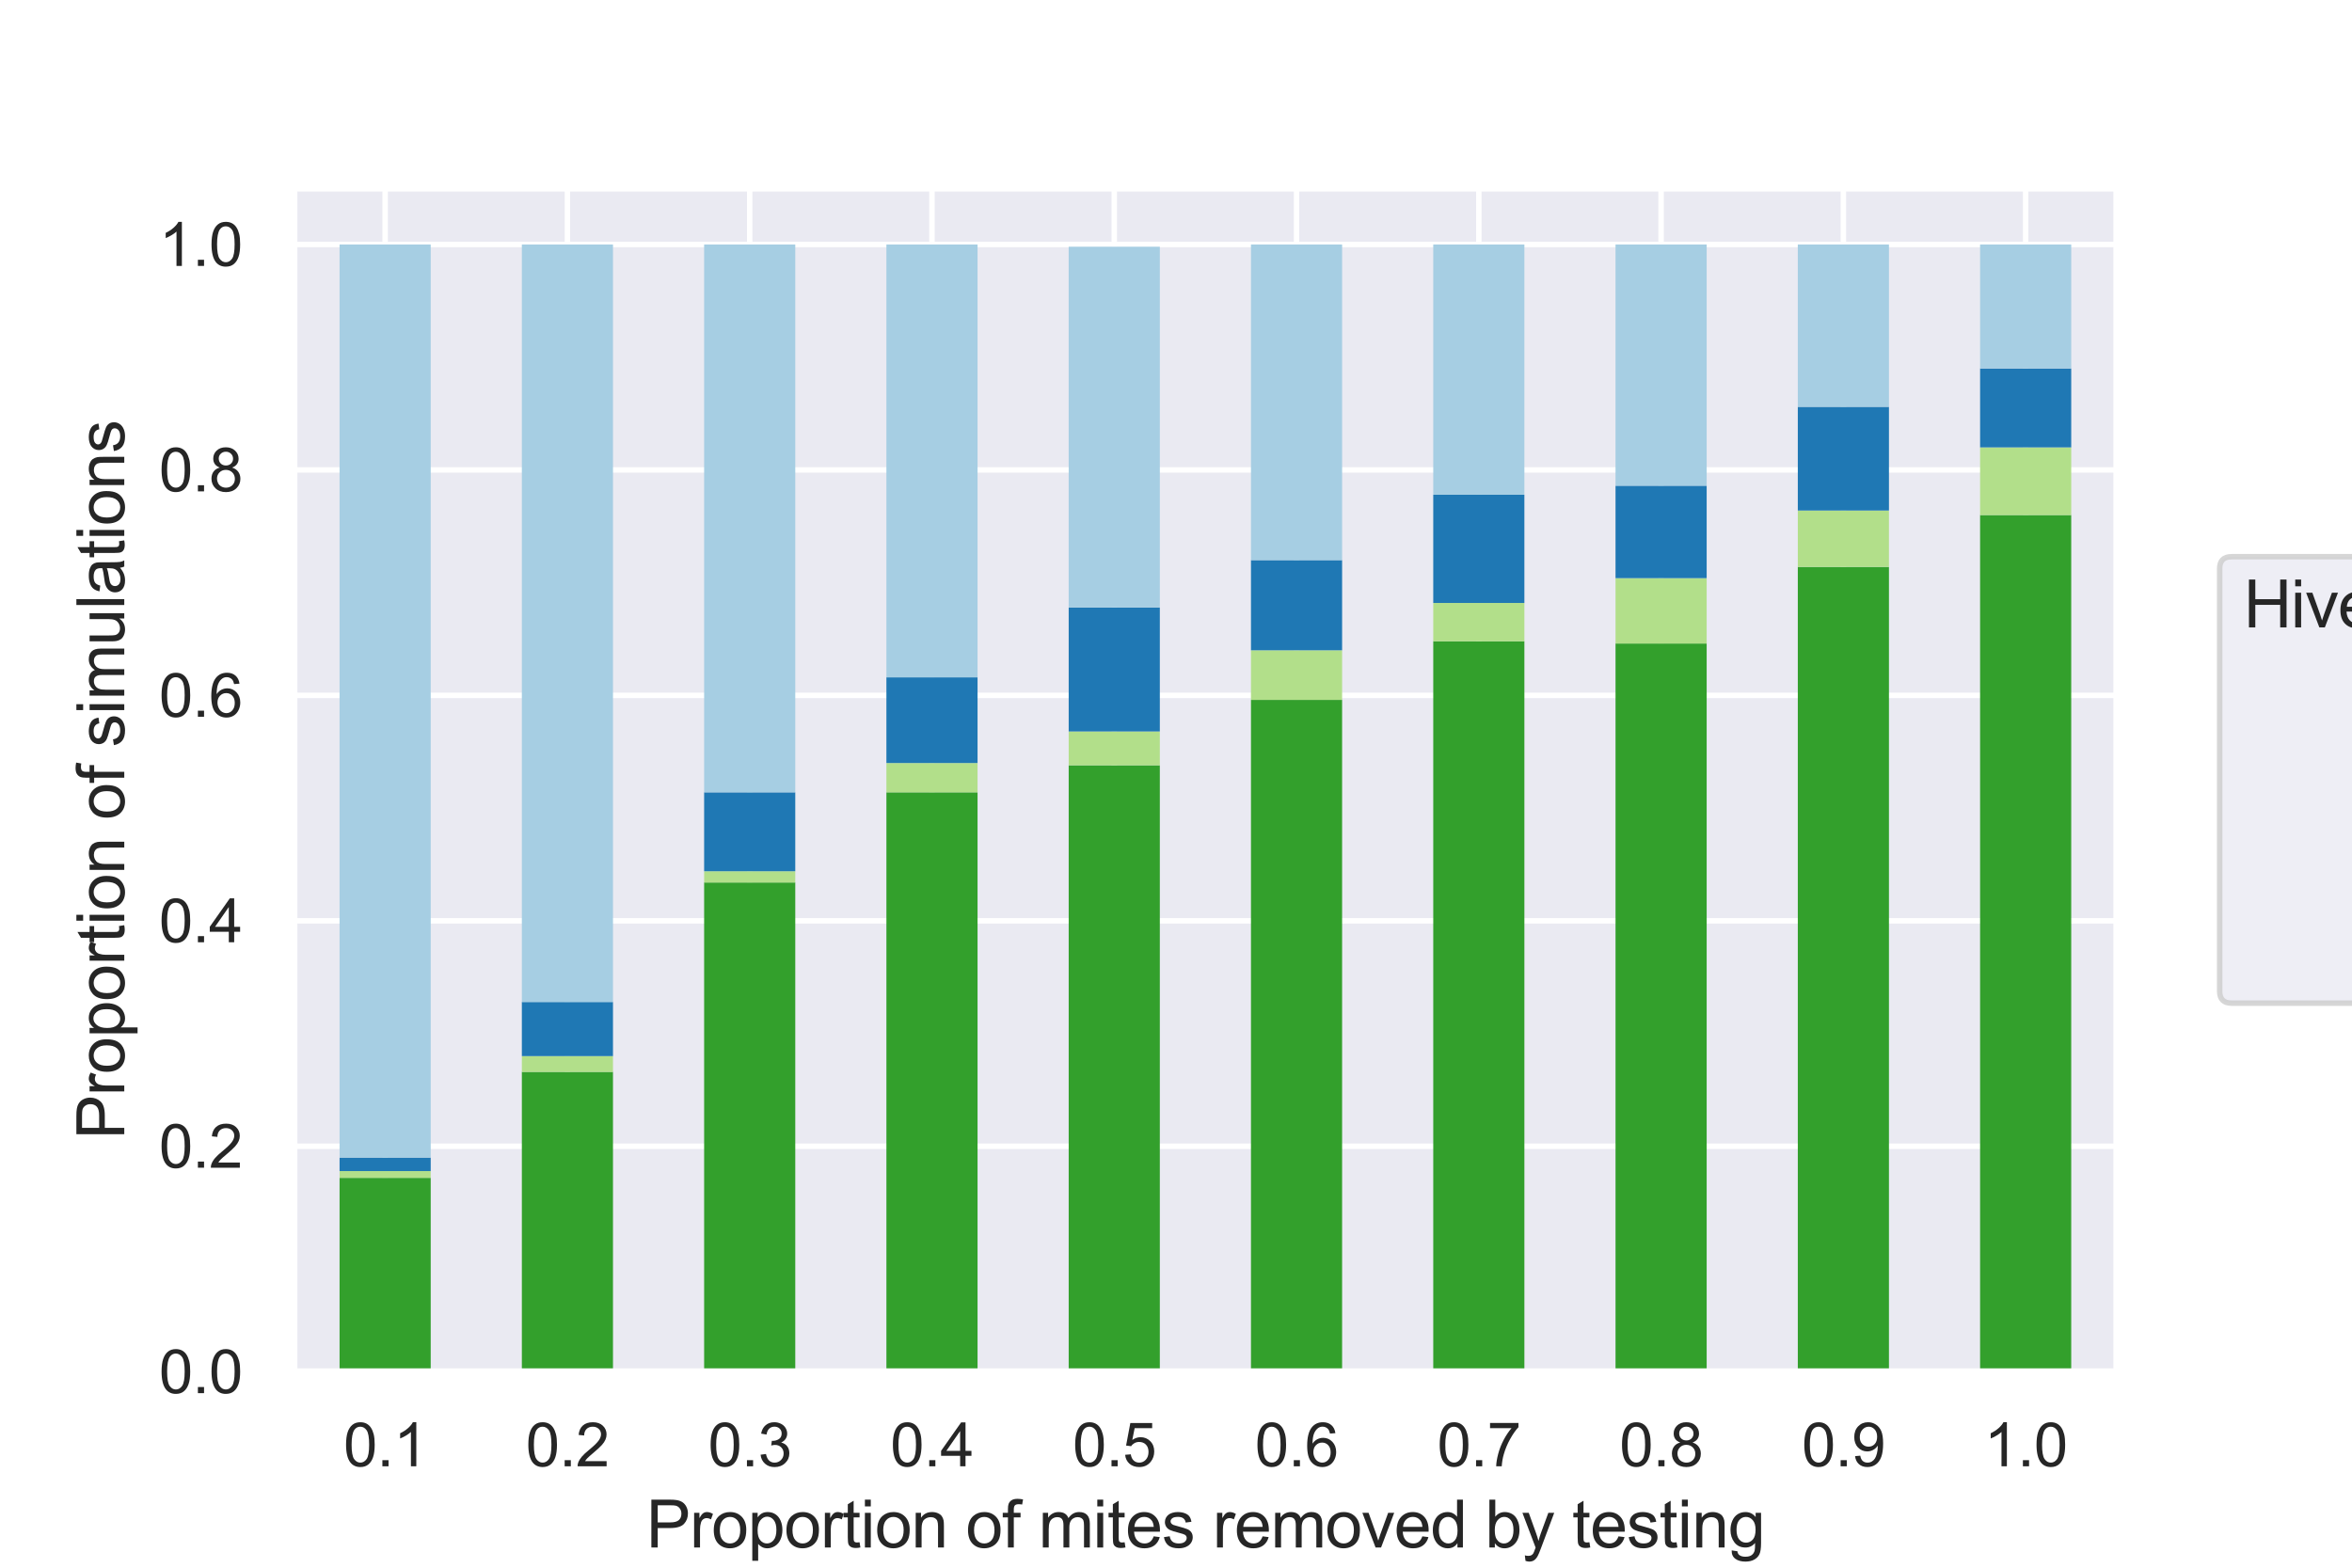 <?xml version="1.0" encoding="utf-8" standalone="no"?>
<!DOCTYPE svg PUBLIC "-//W3C//DTD SVG 1.1//EN"
  "http://www.w3.org/Graphics/SVG/1.1/DTD/svg11.dtd">
<svg xmlns:xlink="http://www.w3.org/1999/xlink" width="432pt" height="288pt" viewBox="0 0 432 288" xmlns="http://www.w3.org/2000/svg" version="1.1">
 <defs>
  <style type="text/css">*{stroke-linejoin: round; stroke-linecap: butt}</style>
 </defs>
 <g id="figure_1">
  <g id="patch_1">
   <path d="M 0 288 
L 432 288 
L 432 0 
L 0 0 
z
" style="fill: #ffffff"/>
  </g>
  <g id="axes_1">
   <g id="patch_2">
    <path d="M 54 252 
L 388.8 252 
L 388.8 34.56 
L 54 34.56 
z
" style="fill: #eaeaf2"/>
   </g>
   <g id="matplotlib.axis_1">
    <g id="xtick_1">
     <g id="line2d_1">
      <path d="M 70.74 252 
L 70.74 34.56 
" clip-path="url(#pdddfa6e636)" style="fill: none; stroke: #ffffff; stroke-linecap: round"/>
     </g>
     <g id="text_1">
      <!-- 0.1 -->
      <g style="fill: #262626" transform="translate(63.095 269.374) scale(0.11 -0.11)">
       <defs>
        <path id="ArialMT-30" d="M 266 2259 
Q 266 3072 433 3567 
Q 600 4063 929 4331 
Q 1259 4600 1759 4600 
Q 2128 4600 2406 4451 
Q 2684 4303 2865 4023 
Q 3047 3744 3150 3342 
Q 3253 2941 3253 2259 
Q 3253 1453 3087 958 
Q 2922 463 2592 192 
Q 2263 -78 1759 -78 
Q 1097 -78 719 397 
Q 266 969 266 2259 
z
M 844 2259 
Q 844 1131 1108 757 
Q 1372 384 1759 384 
Q 2147 384 2411 759 
Q 2675 1134 2675 2259 
Q 2675 3391 2411 3762 
Q 2147 4134 1753 4134 
Q 1366 4134 1134 3806 
Q 844 3388 844 2259 
z
" transform="scale(0.016)"/>
        <path id="ArialMT-2e" d="M 581 0 
L 581 641 
L 1222 641 
L 1222 0 
L 581 0 
z
" transform="scale(0.016)"/>
        <path id="ArialMT-31" d="M 2384 0 
L 1822 0 
L 1822 3584 
Q 1619 3391 1289 3197 
Q 959 3003 697 2906 
L 697 3450 
Q 1169 3672 1522 3987 
Q 1875 4303 2022 4600 
L 2384 4600 
L 2384 0 
z
" transform="scale(0.016)"/>
       </defs>
       <use xlink:href="#ArialMT-30"/>
       <use xlink:href="#ArialMT-2e" x="55.615"/>
       <use xlink:href="#ArialMT-31" x="83.398"/>
      </g>
     </g>
    </g>
    <g id="xtick_2">
     <g id="line2d_2">
      <path d="M 104.22 252 
L 104.22 34.56 
" clip-path="url(#pdddfa6e636)" style="fill: none; stroke: #ffffff; stroke-linecap: round"/>
     </g>
     <g id="text_2">
      <!-- 0.2 -->
      <g style="fill: #262626" transform="translate(96.575 269.374) scale(0.11 -0.11)">
       <defs>
        <path id="ArialMT-32" d="M 3222 541 
L 3222 0 
L 194 0 
Q 188 203 259 391 
Q 375 700 629 1000 
Q 884 1300 1366 1694 
Q 2113 2306 2375 2664 
Q 2638 3022 2638 3341 
Q 2638 3675 2398 3904 
Q 2159 4134 1775 4134 
Q 1369 4134 1125 3890 
Q 881 3647 878 3216 
L 300 3275 
Q 359 3922 746 4261 
Q 1134 4600 1788 4600 
Q 2447 4600 2831 4234 
Q 3216 3869 3216 3328 
Q 3216 3053 3103 2787 
Q 2991 2522 2730 2228 
Q 2469 1934 1863 1422 
Q 1356 997 1212 845 
Q 1069 694 975 541 
L 3222 541 
z
" transform="scale(0.016)"/>
       </defs>
       <use xlink:href="#ArialMT-30"/>
       <use xlink:href="#ArialMT-2e" x="55.615"/>
       <use xlink:href="#ArialMT-32" x="83.398"/>
      </g>
     </g>
    </g>
    <g id="xtick_3">
     <g id="line2d_3">
      <path d="M 137.7 252 
L 137.7 34.56 
" clip-path="url(#pdddfa6e636)" style="fill: none; stroke: #ffffff; stroke-linecap: round"/>
     </g>
     <g id="text_3">
      <!-- 0.3 -->
      <g style="fill: #262626" transform="translate(130.055 269.374) scale(0.11 -0.11)">
       <defs>
        <path id="ArialMT-33" d="M 269 1209 
L 831 1284 
Q 928 806 1161 595 
Q 1394 384 1728 384 
Q 2125 384 2398 659 
Q 2672 934 2672 1341 
Q 2672 1728 2419 1979 
Q 2166 2231 1775 2231 
Q 1616 2231 1378 2169 
L 1441 2663 
Q 1497 2656 1531 2656 
Q 1891 2656 2178 2843 
Q 2466 3031 2466 3422 
Q 2466 3731 2256 3934 
Q 2047 4138 1716 4138 
Q 1388 4138 1169 3931 
Q 950 3725 888 3313 
L 325 3413 
Q 428 3978 793 4289 
Q 1159 4600 1703 4600 
Q 2078 4600 2393 4439 
Q 2709 4278 2876 4000 
Q 3044 3722 3044 3409 
Q 3044 3113 2884 2869 
Q 2725 2625 2413 2481 
Q 2819 2388 3044 2092 
Q 3269 1797 3269 1353 
Q 3269 753 2831 336 
Q 2394 -81 1725 -81 
Q 1122 -81 723 278 
Q 325 638 269 1209 
z
" transform="scale(0.016)"/>
       </defs>
       <use xlink:href="#ArialMT-30"/>
       <use xlink:href="#ArialMT-2e" x="55.615"/>
       <use xlink:href="#ArialMT-33" x="83.398"/>
      </g>
     </g>
    </g>
    <g id="xtick_4">
     <g id="line2d_4">
      <path d="M 171.18 252 
L 171.18 34.56 
" clip-path="url(#pdddfa6e636)" style="fill: none; stroke: #ffffff; stroke-linecap: round"/>
     </g>
     <g id="text_4">
      <!-- 0.4 -->
      <g style="fill: #262626" transform="translate(163.535 269.374) scale(0.11 -0.11)">
       <defs>
        <path id="ArialMT-34" d="M 2069 0 
L 2069 1097 
L 81 1097 
L 81 1613 
L 2172 4581 
L 2631 4581 
L 2631 1613 
L 3250 1613 
L 3250 1097 
L 2631 1097 
L 2631 0 
L 2069 0 
z
M 2069 1613 
L 2069 3678 
L 634 1613 
L 2069 1613 
z
" transform="scale(0.016)"/>
       </defs>
       <use xlink:href="#ArialMT-30"/>
       <use xlink:href="#ArialMT-2e" x="55.615"/>
       <use xlink:href="#ArialMT-34" x="83.398"/>
      </g>
     </g>
    </g>
    <g id="xtick_5">
     <g id="line2d_5">
      <path d="M 204.66 252 
L 204.66 34.56 
" clip-path="url(#pdddfa6e636)" style="fill: none; stroke: #ffffff; stroke-linecap: round"/>
     </g>
     <g id="text_5">
      <!-- 0.5 -->
      <g style="fill: #262626" transform="translate(197.015 269.374) scale(0.11 -0.11)">
       <defs>
        <path id="ArialMT-35" d="M 266 1200 
L 856 1250 
Q 922 819 1161 601 
Q 1400 384 1738 384 
Q 2144 384 2425 690 
Q 2706 997 2706 1503 
Q 2706 1984 2436 2262 
Q 2166 2541 1728 2541 
Q 1456 2541 1237 2417 
Q 1019 2294 894 2097 
L 366 2166 
L 809 4519 
L 3088 4519 
L 3088 3981 
L 1259 3981 
L 1013 2750 
Q 1425 3038 1878 3038 
Q 2478 3038 2890 2622 
Q 3303 2206 3303 1553 
Q 3303 931 2941 478 
Q 2500 -78 1738 -78 
Q 1113 -78 717 272 
Q 322 622 266 1200 
z
" transform="scale(0.016)"/>
       </defs>
       <use xlink:href="#ArialMT-30"/>
       <use xlink:href="#ArialMT-2e" x="55.615"/>
       <use xlink:href="#ArialMT-35" x="83.398"/>
      </g>
     </g>
    </g>
    <g id="xtick_6">
     <g id="line2d_6">
      <path d="M 238.14 252 
L 238.14 34.56 
" clip-path="url(#pdddfa6e636)" style="fill: none; stroke: #ffffff; stroke-linecap: round"/>
     </g>
     <g id="text_6">
      <!-- 0.6 -->
      <g style="fill: #262626" transform="translate(230.495 269.374) scale(0.11 -0.11)">
       <defs>
        <path id="ArialMT-36" d="M 3184 3459 
L 2625 3416 
Q 2550 3747 2413 3897 
Q 2184 4138 1850 4138 
Q 1581 4138 1378 3988 
Q 1113 3794 959 3422 
Q 806 3050 800 2363 
Q 1003 2672 1297 2822 
Q 1591 2972 1913 2972 
Q 2475 2972 2870 2558 
Q 3266 2144 3266 1488 
Q 3266 1056 3080 686 
Q 2894 316 2569 119 
Q 2244 -78 1831 -78 
Q 1128 -78 684 439 
Q 241 956 241 2144 
Q 241 3472 731 4075 
Q 1159 4600 1884 4600 
Q 2425 4600 2770 4297 
Q 3116 3994 3184 3459 
z
M 888 1484 
Q 888 1194 1011 928 
Q 1134 663 1356 523 
Q 1578 384 1822 384 
Q 2178 384 2434 671 
Q 2691 959 2691 1453 
Q 2691 1928 2437 2201 
Q 2184 2475 1800 2475 
Q 1419 2475 1153 2201 
Q 888 1928 888 1484 
z
" transform="scale(0.016)"/>
       </defs>
       <use xlink:href="#ArialMT-30"/>
       <use xlink:href="#ArialMT-2e" x="55.615"/>
       <use xlink:href="#ArialMT-36" x="83.398"/>
      </g>
     </g>
    </g>
    <g id="xtick_7">
     <g id="line2d_7">
      <path d="M 271.62 252 
L 271.62 34.56 
" clip-path="url(#pdddfa6e636)" style="fill: none; stroke: #ffffff; stroke-linecap: round"/>
     </g>
     <g id="text_7">
      <!-- 0.7 -->
      <g style="fill: #262626" transform="translate(263.975 269.374) scale(0.11 -0.11)">
       <defs>
        <path id="ArialMT-37" d="M 303 3981 
L 303 4522 
L 3269 4522 
L 3269 4084 
Q 2831 3619 2401 2847 
Q 1972 2075 1738 1259 
Q 1569 684 1522 0 
L 944 0 
Q 953 541 1156 1306 
Q 1359 2072 1739 2783 
Q 2119 3494 2547 3981 
L 303 3981 
z
" transform="scale(0.016)"/>
       </defs>
       <use xlink:href="#ArialMT-30"/>
       <use xlink:href="#ArialMT-2e" x="55.615"/>
       <use xlink:href="#ArialMT-37" x="83.398"/>
      </g>
     </g>
    </g>
    <g id="xtick_8">
     <g id="line2d_8">
      <path d="M 305.1 252 
L 305.1 34.56 
" clip-path="url(#pdddfa6e636)" style="fill: none; stroke: #ffffff; stroke-linecap: round"/>
     </g>
     <g id="text_8">
      <!-- 0.8 -->
      <g style="fill: #262626" transform="translate(297.455 269.374) scale(0.11 -0.11)">
       <defs>
        <path id="ArialMT-38" d="M 1131 2484 
Q 781 2613 612 2850 
Q 444 3088 444 3419 
Q 444 3919 803 4259 
Q 1163 4600 1759 4600 
Q 2359 4600 2725 4251 
Q 3091 3903 3091 3403 
Q 3091 3084 2923 2848 
Q 2756 2613 2416 2484 
Q 2838 2347 3058 2040 
Q 3278 1734 3278 1309 
Q 3278 722 2862 322 
Q 2447 -78 1769 -78 
Q 1091 -78 675 323 
Q 259 725 259 1325 
Q 259 1772 486 2073 
Q 713 2375 1131 2484 
z
M 1019 3438 
Q 1019 3113 1228 2906 
Q 1438 2700 1772 2700 
Q 2097 2700 2305 2904 
Q 2513 3109 2513 3406 
Q 2513 3716 2298 3927 
Q 2084 4138 1766 4138 
Q 1444 4138 1231 3931 
Q 1019 3725 1019 3438 
z
M 838 1322 
Q 838 1081 952 856 
Q 1066 631 1291 507 
Q 1516 384 1775 384 
Q 2178 384 2440 643 
Q 2703 903 2703 1303 
Q 2703 1709 2433 1975 
Q 2163 2241 1756 2241 
Q 1359 2241 1098 1978 
Q 838 1716 838 1322 
z
" transform="scale(0.016)"/>
       </defs>
       <use xlink:href="#ArialMT-30"/>
       <use xlink:href="#ArialMT-2e" x="55.615"/>
       <use xlink:href="#ArialMT-38" x="83.398"/>
      </g>
     </g>
    </g>
    <g id="xtick_9">
     <g id="line2d_9">
      <path d="M 338.58 252 
L 338.58 34.56 
" clip-path="url(#pdddfa6e636)" style="fill: none; stroke: #ffffff; stroke-linecap: round"/>
     </g>
     <g id="text_9">
      <!-- 0.9 -->
      <g style="fill: #262626" transform="translate(330.935 269.374) scale(0.11 -0.11)">
       <defs>
        <path id="ArialMT-39" d="M 350 1059 
L 891 1109 
Q 959 728 1153 556 
Q 1347 384 1650 384 
Q 1909 384 2104 503 
Q 2300 622 2425 820 
Q 2550 1019 2634 1356 
Q 2719 1694 2719 2044 
Q 2719 2081 2716 2156 
Q 2547 1888 2255 1720 
Q 1963 1553 1622 1553 
Q 1053 1553 659 1965 
Q 266 2378 266 3053 
Q 266 3750 677 4175 
Q 1088 4600 1706 4600 
Q 2153 4600 2523 4359 
Q 2894 4119 3086 3673 
Q 3278 3228 3278 2384 
Q 3278 1506 3087 986 
Q 2897 466 2520 194 
Q 2144 -78 1638 -78 
Q 1100 -78 759 220 
Q 419 519 350 1059 
z
M 2653 3081 
Q 2653 3566 2395 3850 
Q 2138 4134 1775 4134 
Q 1400 4134 1122 3828 
Q 844 3522 844 3034 
Q 844 2597 1108 2323 
Q 1372 2050 1759 2050 
Q 2150 2050 2401 2323 
Q 2653 2597 2653 3081 
z
" transform="scale(0.016)"/>
       </defs>
       <use xlink:href="#ArialMT-30"/>
       <use xlink:href="#ArialMT-2e" x="55.615"/>
       <use xlink:href="#ArialMT-39" x="83.398"/>
      </g>
     </g>
    </g>
    <g id="xtick_10">
     <g id="line2d_10">
      <path d="M 372.06 252 
L 372.06 34.56 
" clip-path="url(#pdddfa6e636)" style="fill: none; stroke: #ffffff; stroke-linecap: round"/>
     </g>
     <g id="text_10">
      <!-- 1.0 -->
      <g style="fill: #262626" transform="translate(364.415 269.374) scale(0.11 -0.11)">
       <use xlink:href="#ArialMT-31"/>
       <use xlink:href="#ArialMT-2e" x="55.615"/>
       <use xlink:href="#ArialMT-30" x="83.398"/>
      </g>
     </g>
    </g>
    <g id="text_11">
     <!-- Proportion of mites removed by testing -->
     <g style="fill: #262626" transform="translate(118.692 284.295) scale(0.12 -0.12)">
      <defs>
       <path id="ArialMT-50" d="M 494 0 
L 494 4581 
L 2222 4581 
Q 2678 4581 2919 4538 
Q 3256 4481 3484 4323 
Q 3713 4166 3852 3881 
Q 3991 3597 3991 3256 
Q 3991 2672 3619 2267 
Q 3247 1863 2275 1863 
L 1100 1863 
L 1100 0 
L 494 0 
z
M 1100 2403 
L 2284 2403 
Q 2872 2403 3119 2622 
Q 3366 2841 3366 3238 
Q 3366 3525 3220 3729 
Q 3075 3934 2838 4000 
Q 2684 4041 2272 4041 
L 1100 4041 
L 1100 2403 
z
" transform="scale(0.016)"/>
       <path id="ArialMT-72" d="M 416 0 
L 416 3319 
L 922 3319 
L 922 2816 
Q 1116 3169 1280 3281 
Q 1444 3394 1641 3394 
Q 1925 3394 2219 3213 
L 2025 2691 
Q 1819 2813 1613 2813 
Q 1428 2813 1281 2702 
Q 1134 2591 1072 2394 
Q 978 2094 978 1738 
L 978 0 
L 416 0 
z
" transform="scale(0.016)"/>
       <path id="ArialMT-6f" d="M 213 1659 
Q 213 2581 725 3025 
Q 1153 3394 1769 3394 
Q 2453 3394 2887 2945 
Q 3322 2497 3322 1706 
Q 3322 1066 3130 698 
Q 2938 331 2570 128 
Q 2203 -75 1769 -75 
Q 1072 -75 642 372 
Q 213 819 213 1659 
z
M 791 1659 
Q 791 1022 1069 705 
Q 1347 388 1769 388 
Q 2188 388 2466 706 
Q 2744 1025 2744 1678 
Q 2744 2294 2464 2611 
Q 2184 2928 1769 2928 
Q 1347 2928 1069 2612 
Q 791 2297 791 1659 
z
" transform="scale(0.016)"/>
       <path id="ArialMT-70" d="M 422 -1272 
L 422 3319 
L 934 3319 
L 934 2888 
Q 1116 3141 1344 3267 
Q 1572 3394 1897 3394 
Q 2322 3394 2647 3175 
Q 2972 2956 3137 2557 
Q 3303 2159 3303 1684 
Q 3303 1175 3120 767 
Q 2938 359 2589 142 
Q 2241 -75 1856 -75 
Q 1575 -75 1351 44 
Q 1128 163 984 344 
L 984 -1272 
L 422 -1272 
z
M 931 1641 
Q 931 1000 1190 694 
Q 1450 388 1819 388 
Q 2194 388 2461 705 
Q 2728 1022 2728 1688 
Q 2728 2322 2467 2637 
Q 2206 2953 1844 2953 
Q 1484 2953 1207 2617 
Q 931 2281 931 1641 
z
" transform="scale(0.016)"/>
       <path id="ArialMT-74" d="M 1650 503 
L 1731 6 
Q 1494 -44 1306 -44 
Q 1000 -44 831 53 
Q 663 150 594 308 
Q 525 466 525 972 
L 525 2881 
L 113 2881 
L 113 3319 
L 525 3319 
L 525 4141 
L 1084 4478 
L 1084 3319 
L 1650 3319 
L 1650 2881 
L 1084 2881 
L 1084 941 
Q 1084 700 1114 631 
Q 1144 563 1211 522 
Q 1278 481 1403 481 
Q 1497 481 1650 503 
z
" transform="scale(0.016)"/>
       <path id="ArialMT-69" d="M 425 3934 
L 425 4581 
L 988 4581 
L 988 3934 
L 425 3934 
z
M 425 0 
L 425 3319 
L 988 3319 
L 988 0 
L 425 0 
z
" transform="scale(0.016)"/>
       <path id="ArialMT-6e" d="M 422 0 
L 422 3319 
L 928 3319 
L 928 2847 
Q 1294 3394 1984 3394 
Q 2284 3394 2536 3286 
Q 2788 3178 2913 3003 
Q 3038 2828 3088 2588 
Q 3119 2431 3119 2041 
L 3119 0 
L 2556 0 
L 2556 2019 
Q 2556 2363 2490 2533 
Q 2425 2703 2258 2804 
Q 2091 2906 1866 2906 
Q 1506 2906 1245 2678 
Q 984 2450 984 1813 
L 984 0 
L 422 0 
z
" transform="scale(0.016)"/>
       <path id="ArialMT-20" transform="scale(0.016)"/>
       <path id="ArialMT-66" d="M 556 0 
L 556 2881 
L 59 2881 
L 59 3319 
L 556 3319 
L 556 3672 
Q 556 4006 616 4169 
Q 697 4388 901 4523 
Q 1106 4659 1475 4659 
Q 1713 4659 2000 4603 
L 1916 4113 
Q 1741 4144 1584 4144 
Q 1328 4144 1222 4034 
Q 1116 3925 1116 3625 
L 1116 3319 
L 1763 3319 
L 1763 2881 
L 1116 2881 
L 1116 0 
L 556 0 
z
" transform="scale(0.016)"/>
       <path id="ArialMT-6d" d="M 422 0 
L 422 3319 
L 925 3319 
L 925 2853 
Q 1081 3097 1340 3245 
Q 1600 3394 1931 3394 
Q 2300 3394 2536 3241 
Q 2772 3088 2869 2813 
Q 3263 3394 3894 3394 
Q 4388 3394 4653 3120 
Q 4919 2847 4919 2278 
L 4919 0 
L 4359 0 
L 4359 2091 
Q 4359 2428 4304 2576 
Q 4250 2725 4106 2815 
Q 3963 2906 3769 2906 
Q 3419 2906 3187 2673 
Q 2956 2441 2956 1928 
L 2956 0 
L 2394 0 
L 2394 2156 
Q 2394 2531 2256 2718 
Q 2119 2906 1806 2906 
Q 1569 2906 1367 2781 
Q 1166 2656 1075 2415 
Q 984 2175 984 1722 
L 984 0 
L 422 0 
z
" transform="scale(0.016)"/>
       <path id="ArialMT-65" d="M 2694 1069 
L 3275 997 
Q 3138 488 2766 206 
Q 2394 -75 1816 -75 
Q 1088 -75 661 373 
Q 234 822 234 1631 
Q 234 2469 665 2931 
Q 1097 3394 1784 3394 
Q 2450 3394 2872 2941 
Q 3294 2488 3294 1666 
Q 3294 1616 3291 1516 
L 816 1516 
Q 847 969 1125 678 
Q 1403 388 1819 388 
Q 2128 388 2347 550 
Q 2566 713 2694 1069 
z
M 847 1978 
L 2700 1978 
Q 2663 2397 2488 2606 
Q 2219 2931 1791 2931 
Q 1403 2931 1139 2672 
Q 875 2413 847 1978 
z
" transform="scale(0.016)"/>
       <path id="ArialMT-73" d="M 197 991 
L 753 1078 
Q 800 744 1014 566 
Q 1228 388 1613 388 
Q 2000 388 2187 545 
Q 2375 703 2375 916 
Q 2375 1106 2209 1216 
Q 2094 1291 1634 1406 
Q 1016 1563 777 1677 
Q 538 1791 414 1992 
Q 291 2194 291 2438 
Q 291 2659 392 2848 
Q 494 3038 669 3163 
Q 800 3259 1026 3326 
Q 1253 3394 1513 3394 
Q 1903 3394 2198 3281 
Q 2494 3169 2634 2976 
Q 2775 2784 2828 2463 
L 2278 2388 
Q 2241 2644 2061 2787 
Q 1881 2931 1553 2931 
Q 1166 2931 1000 2803 
Q 834 2675 834 2503 
Q 834 2394 903 2306 
Q 972 2216 1119 2156 
Q 1203 2125 1616 2013 
Q 2213 1853 2448 1751 
Q 2684 1650 2818 1456 
Q 2953 1263 2953 975 
Q 2953 694 2789 445 
Q 2625 197 2315 61 
Q 2006 -75 1616 -75 
Q 969 -75 630 194 
Q 291 463 197 991 
z
" transform="scale(0.016)"/>
       <path id="ArialMT-76" d="M 1344 0 
L 81 3319 
L 675 3319 
L 1388 1331 
Q 1503 1009 1600 663 
Q 1675 925 1809 1294 
L 2547 3319 
L 3125 3319 
L 1869 0 
L 1344 0 
z
" transform="scale(0.016)"/>
       <path id="ArialMT-64" d="M 2575 0 
L 2575 419 
Q 2259 -75 1647 -75 
Q 1250 -75 917 144 
Q 584 363 401 755 
Q 219 1147 219 1656 
Q 219 2153 384 2558 
Q 550 2963 881 3178 
Q 1213 3394 1622 3394 
Q 1922 3394 2156 3267 
Q 2391 3141 2538 2938 
L 2538 4581 
L 3097 4581 
L 3097 0 
L 2575 0 
z
M 797 1656 
Q 797 1019 1065 703 
Q 1334 388 1700 388 
Q 2069 388 2326 689 
Q 2584 991 2584 1609 
Q 2584 2291 2321 2609 
Q 2059 2928 1675 2928 
Q 1300 2928 1048 2622 
Q 797 2316 797 1656 
z
" transform="scale(0.016)"/>
       <path id="ArialMT-62" d="M 941 0 
L 419 0 
L 419 4581 
L 981 4581 
L 981 2947 
Q 1338 3394 1891 3394 
Q 2197 3394 2470 3270 
Q 2744 3147 2920 2923 
Q 3097 2700 3197 2384 
Q 3297 2069 3297 1709 
Q 3297 856 2875 390 
Q 2453 -75 1863 -75 
Q 1275 -75 941 416 
L 941 0 
z
M 934 1684 
Q 934 1088 1097 822 
Q 1363 388 1816 388 
Q 2184 388 2453 708 
Q 2722 1028 2722 1663 
Q 2722 2313 2464 2622 
Q 2206 2931 1841 2931 
Q 1472 2931 1203 2611 
Q 934 2291 934 1684 
z
" transform="scale(0.016)"/>
       <path id="ArialMT-79" d="M 397 -1278 
L 334 -750 
Q 519 -800 656 -800 
Q 844 -800 956 -737 
Q 1069 -675 1141 -563 
Q 1194 -478 1313 -144 
Q 1328 -97 1363 -6 
L 103 3319 
L 709 3319 
L 1400 1397 
Q 1534 1031 1641 628 
Q 1738 1016 1872 1384 
L 2581 3319 
L 3144 3319 
L 1881 -56 
Q 1678 -603 1566 -809 
Q 1416 -1088 1222 -1217 
Q 1028 -1347 759 -1347 
Q 597 -1347 397 -1278 
z
" transform="scale(0.016)"/>
       <path id="ArialMT-67" d="M 319 -275 
L 866 -356 
Q 900 -609 1056 -725 
Q 1266 -881 1628 -881 
Q 2019 -881 2231 -725 
Q 2444 -569 2519 -288 
Q 2563 -116 2559 434 
Q 2191 0 1641 0 
Q 956 0 581 494 
Q 206 988 206 1678 
Q 206 2153 378 2554 
Q 550 2956 876 3175 
Q 1203 3394 1644 3394 
Q 2231 3394 2613 2919 
L 2613 3319 
L 3131 3319 
L 3131 450 
Q 3131 -325 2973 -648 
Q 2816 -972 2473 -1159 
Q 2131 -1347 1631 -1347 
Q 1038 -1347 672 -1080 
Q 306 -813 319 -275 
z
M 784 1719 
Q 784 1066 1043 766 
Q 1303 466 1694 466 
Q 2081 466 2343 764 
Q 2606 1063 2606 1700 
Q 2606 2309 2336 2618 
Q 2066 2928 1684 2928 
Q 1309 2928 1046 2623 
Q 784 2319 784 1719 
z
" transform="scale(0.016)"/>
      </defs>
      <use xlink:href="#ArialMT-50"/>
      <use xlink:href="#ArialMT-72" x="66.699"/>
      <use xlink:href="#ArialMT-6f" x="100"/>
      <use xlink:href="#ArialMT-70" x="155.615"/>
      <use xlink:href="#ArialMT-6f" x="211.23"/>
      <use xlink:href="#ArialMT-72" x="266.846"/>
      <use xlink:href="#ArialMT-74" x="300.146"/>
      <use xlink:href="#ArialMT-69" x="327.93"/>
      <use xlink:href="#ArialMT-6f" x="350.146"/>
      <use xlink:href="#ArialMT-6e" x="405.762"/>
      <use xlink:href="#ArialMT-20" x="461.377"/>
      <use xlink:href="#ArialMT-6f" x="489.16"/>
      <use xlink:href="#ArialMT-66" x="544.775"/>
      <use xlink:href="#ArialMT-20" x="572.559"/>
      <use xlink:href="#ArialMT-6d" x="600.342"/>
      <use xlink:href="#ArialMT-69" x="683.643"/>
      <use xlink:href="#ArialMT-74" x="705.859"/>
      <use xlink:href="#ArialMT-65" x="733.643"/>
      <use xlink:href="#ArialMT-73" x="789.258"/>
      <use xlink:href="#ArialMT-20" x="839.258"/>
      <use xlink:href="#ArialMT-72" x="867.041"/>
      <use xlink:href="#ArialMT-65" x="900.342"/>
      <use xlink:href="#ArialMT-6d" x="955.957"/>
      <use xlink:href="#ArialMT-6f" x="1039.258"/>
      <use xlink:href="#ArialMT-76" x="1094.873"/>
      <use xlink:href="#ArialMT-65" x="1144.873"/>
      <use xlink:href="#ArialMT-64" x="1200.488"/>
      <use xlink:href="#ArialMT-20" x="1256.104"/>
      <use xlink:href="#ArialMT-62" x="1283.887"/>
      <use xlink:href="#ArialMT-79" x="1339.502"/>
      <use xlink:href="#ArialMT-20" x="1389.502"/>
      <use xlink:href="#ArialMT-74" x="1417.285"/>
      <use xlink:href="#ArialMT-65" x="1445.068"/>
      <use xlink:href="#ArialMT-73" x="1500.684"/>
      <use xlink:href="#ArialMT-74" x="1550.684"/>
      <use xlink:href="#ArialMT-69" x="1578.467"/>
      <use xlink:href="#ArialMT-6e" x="1600.684"/>
      <use xlink:href="#ArialMT-67" x="1656.299"/>
     </g>
    </g>
   </g>
   <g id="matplotlib.axis_2">
    <g id="ytick_1">
     <g id="line2d_11">
      <path d="M 54 252 
L 388.8 252 
" clip-path="url(#pdddfa6e636)" style="fill: none; stroke: #ffffff; stroke-linecap: round"/>
     </g>
     <g id="text_12">
      <!-- 0.0 -->
      <g style="fill: #262626" transform="translate(29.21 255.937) scale(0.11 -0.11)">
       <use xlink:href="#ArialMT-30"/>
       <use xlink:href="#ArialMT-2e" x="55.615"/>
       <use xlink:href="#ArialMT-30" x="83.398"/>
      </g>
     </g>
    </g>
    <g id="ytick_2">
     <g id="line2d_12">
      <path d="M 54 210.583 
L 388.8 210.583 
" clip-path="url(#pdddfa6e636)" style="fill: none; stroke: #ffffff; stroke-linecap: round"/>
     </g>
     <g id="text_13">
      <!-- 0.2 -->
      <g style="fill: #262626" transform="translate(29.21 214.52) scale(0.11 -0.11)">
       <use xlink:href="#ArialMT-30"/>
       <use xlink:href="#ArialMT-2e" x="55.615"/>
       <use xlink:href="#ArialMT-32" x="83.398"/>
      </g>
     </g>
    </g>
    <g id="ytick_3">
     <g id="line2d_13">
      <path d="M 54 169.166 
L 388.8 169.166 
" clip-path="url(#pdddfa6e636)" style="fill: none; stroke: #ffffff; stroke-linecap: round"/>
     </g>
     <g id="text_14">
      <!-- 0.4 -->
      <g style="fill: #262626" transform="translate(29.21 173.103) scale(0.11 -0.11)">
       <use xlink:href="#ArialMT-30"/>
       <use xlink:href="#ArialMT-2e" x="55.615"/>
       <use xlink:href="#ArialMT-34" x="83.398"/>
      </g>
     </g>
    </g>
    <g id="ytick_4">
     <g id="line2d_14">
      <path d="M 54 127.749 
L 388.8 127.749 
" clip-path="url(#pdddfa6e636)" style="fill: none; stroke: #ffffff; stroke-linecap: round"/>
     </g>
     <g id="text_15">
      <!-- 0.6 -->
      <g style="fill: #262626" transform="translate(29.21 131.685) scale(0.11 -0.11)">
       <use xlink:href="#ArialMT-30"/>
       <use xlink:href="#ArialMT-2e" x="55.615"/>
       <use xlink:href="#ArialMT-36" x="83.398"/>
      </g>
     </g>
    </g>
    <g id="ytick_5">
     <g id="line2d_15">
      <path d="M 54 86.331 
L 388.8 86.331 
" clip-path="url(#pdddfa6e636)" style="fill: none; stroke: #ffffff; stroke-linecap: round"/>
     </g>
     <g id="text_16">
      <!-- 0.8 -->
      <g style="fill: #262626" transform="translate(29.21 90.268) scale(0.11 -0.11)">
       <use xlink:href="#ArialMT-30"/>
       <use xlink:href="#ArialMT-2e" x="55.615"/>
       <use xlink:href="#ArialMT-38" x="83.398"/>
      </g>
     </g>
    </g>
    <g id="ytick_6">
     <g id="line2d_16">
      <path d="M 54 44.914 
L 388.8 44.914 
" clip-path="url(#pdddfa6e636)" style="fill: none; stroke: #ffffff; stroke-linecap: round"/>
     </g>
     <g id="text_17">
      <!-- 1.0 -->
      <g style="fill: #262626" transform="translate(29.21 48.851) scale(0.11 -0.11)">
       <use xlink:href="#ArialMT-31"/>
       <use xlink:href="#ArialMT-2e" x="55.615"/>
       <use xlink:href="#ArialMT-30" x="83.398"/>
      </g>
     </g>
    </g>
    <g id="text_18">
     <!-- Proportion of simulations -->
     <g style="fill: #262626" transform="translate(22.825 209.308) rotate(-90) scale(0.12 -0.12)">
      <defs>
       <path id="ArialMT-75" d="M 2597 0 
L 2597 488 
Q 2209 -75 1544 -75 
Q 1250 -75 995 37 
Q 741 150 617 320 
Q 494 491 444 738 
Q 409 903 409 1263 
L 409 3319 
L 972 3319 
L 972 1478 
Q 972 1038 1006 884 
Q 1059 663 1231 536 
Q 1403 409 1656 409 
Q 1909 409 2131 539 
Q 2353 669 2445 892 
Q 2538 1116 2538 1541 
L 2538 3319 
L 3100 3319 
L 3100 0 
L 2597 0 
z
" transform="scale(0.016)"/>
       <path id="ArialMT-6c" d="M 409 0 
L 409 4581 
L 972 4581 
L 972 0 
L 409 0 
z
" transform="scale(0.016)"/>
       <path id="ArialMT-61" d="M 2588 409 
Q 2275 144 1986 34 
Q 1697 -75 1366 -75 
Q 819 -75 525 192 
Q 231 459 231 875 
Q 231 1119 342 1320 
Q 453 1522 633 1644 
Q 813 1766 1038 1828 
Q 1203 1872 1538 1913 
Q 2219 1994 2541 2106 
Q 2544 2222 2544 2253 
Q 2544 2597 2384 2738 
Q 2169 2928 1744 2928 
Q 1347 2928 1158 2789 
Q 969 2650 878 2297 
L 328 2372 
Q 403 2725 575 2942 
Q 747 3159 1072 3276 
Q 1397 3394 1825 3394 
Q 2250 3394 2515 3294 
Q 2781 3194 2906 3042 
Q 3031 2891 3081 2659 
Q 3109 2516 3109 2141 
L 3109 1391 
Q 3109 606 3145 398 
Q 3181 191 3288 0 
L 2700 0 
Q 2613 175 2588 409 
z
M 2541 1666 
Q 2234 1541 1622 1453 
Q 1275 1403 1131 1340 
Q 988 1278 909 1158 
Q 831 1038 831 891 
Q 831 666 1001 516 
Q 1172 366 1500 366 
Q 1825 366 2078 508 
Q 2331 650 2450 897 
Q 2541 1088 2541 1459 
L 2541 1666 
z
" transform="scale(0.016)"/>
      </defs>
      <use xlink:href="#ArialMT-50"/>
      <use xlink:href="#ArialMT-72" x="66.699"/>
      <use xlink:href="#ArialMT-6f" x="100"/>
      <use xlink:href="#ArialMT-70" x="155.615"/>
      <use xlink:href="#ArialMT-6f" x="211.23"/>
      <use xlink:href="#ArialMT-72" x="266.846"/>
      <use xlink:href="#ArialMT-74" x="300.146"/>
      <use xlink:href="#ArialMT-69" x="327.93"/>
      <use xlink:href="#ArialMT-6f" x="350.146"/>
      <use xlink:href="#ArialMT-6e" x="405.762"/>
      <use xlink:href="#ArialMT-20" x="461.377"/>
      <use xlink:href="#ArialMT-6f" x="489.16"/>
      <use xlink:href="#ArialMT-66" x="544.775"/>
      <use xlink:href="#ArialMT-20" x="572.559"/>
      <use xlink:href="#ArialMT-73" x="600.342"/>
      <use xlink:href="#ArialMT-69" x="650.342"/>
      <use xlink:href="#ArialMT-6d" x="672.559"/>
      <use xlink:href="#ArialMT-75" x="755.859"/>
      <use xlink:href="#ArialMT-6c" x="811.475"/>
      <use xlink:href="#ArialMT-61" x="833.691"/>
      <use xlink:href="#ArialMT-74" x="889.307"/>
      <use xlink:href="#ArialMT-69" x="917.09"/>
      <use xlink:href="#ArialMT-6f" x="939.307"/>
      <use xlink:href="#ArialMT-6e" x="994.922"/>
      <use xlink:href="#ArialMT-73" x="1050.537"/>
     </g>
    </g>
   </g>
   <g id="patch_3">
    <path d="M 62.37 252 
L 79.11 252 
L 79.11 216.381 
L 62.37 216.381 
z
" clip-path="url(#pdddfa6e636)" style="fill: #33a02c"/>
   </g>
   <g id="patch_4">
    <path d="M 95.85 252 
L 112.59 252 
L 112.59 196.915 
L 95.85 196.915 
z
" clip-path="url(#pdddfa6e636)" style="fill: #33a02c"/>
   </g>
   <g id="patch_5">
    <path d="M 129.33 252 
L 146.07 252 
L 146.07 162.125 
L 129.33 162.125 
z
" clip-path="url(#pdddfa6e636)" style="fill: #33a02c"/>
   </g>
   <g id="patch_6">
    <path d="M 162.81 252 
L 179.55 252 
L 179.55 145.558 
L 162.81 145.558 
z
" clip-path="url(#pdddfa6e636)" style="fill: #33a02c"/>
   </g>
   <g id="patch_7">
    <path d="M 196.29 252 
L 213.03 252 
L 213.03 140.588 
L 196.29 140.588 
z
" clip-path="url(#pdddfa6e636)" style="fill: #33a02c"/>
   </g>
   <g id="patch_8">
    <path d="M 229.77 252 
L 246.51 252 
L 246.51 128.577 
L 229.77 128.577 
z
" clip-path="url(#pdddfa6e636)" style="fill: #33a02c"/>
   </g>
   <g id="patch_9">
    <path d="M 263.25 252 
L 279.99 252 
L 279.99 117.808 
L 263.25 117.808 
z
" clip-path="url(#pdddfa6e636)" style="fill: #33a02c"/>
   </g>
   <g id="patch_10">
    <path d="M 296.73 252 
L 313.47 252 
L 313.47 118.223 
L 296.73 118.223 
z
" clip-path="url(#pdddfa6e636)" style="fill: #33a02c"/>
   </g>
   <g id="patch_11">
    <path d="M 330.21 252 
L 346.95 252 
L 346.95 104.141 
L 330.21 104.141 
z
" clip-path="url(#pdddfa6e636)" style="fill: #33a02c"/>
   </g>
   <g id="patch_12">
    <path d="M 363.69 252 
L 380.43 252 
L 380.43 94.615 
L 363.69 94.615 
z
" clip-path="url(#pdddfa6e636)" style="fill: #33a02c"/>
   </g>
   <g id="patch_13">
    <path d="M 62.37 216.381 
L 79.11 216.381 
L 79.11 215.139 
L 62.37 215.139 
z
" clip-path="url(#pdddfa6e636)" style="fill: #b2df8a"/>
   </g>
   <g id="patch_14">
    <path d="M 95.85 196.915 
L 112.59 196.915 
L 112.59 194.016 
L 95.85 194.016 
z
" clip-path="url(#pdddfa6e636)" style="fill: #b2df8a"/>
   </g>
   <g id="patch_15">
    <path d="M 129.33 162.125 
L 146.07 162.125 
L 146.07 160.054 
L 129.33 160.054 
z
" clip-path="url(#pdddfa6e636)" style="fill: #b2df8a"/>
   </g>
   <g id="patch_16">
    <path d="M 162.81 145.558 
L 179.55 145.558 
L 179.55 140.174 
L 162.81 140.174 
z
" clip-path="url(#pdddfa6e636)" style="fill: #b2df8a"/>
   </g>
   <g id="patch_17">
    <path d="M 196.29 140.588 
L 213.03 140.588 
L 213.03 134.375 
L 196.29 134.375 
z
" clip-path="url(#pdddfa6e636)" style="fill: #b2df8a"/>
   </g>
   <g id="patch_18">
    <path d="M 229.77 128.577 
L 246.51 128.577 
L 246.51 119.465 
L 229.77 119.465 
z
" clip-path="url(#pdddfa6e636)" style="fill: #b2df8a"/>
   </g>
   <g id="patch_19">
    <path d="M 263.25 117.808 
L 279.99 117.808 
L 279.99 110.768 
L 263.25 110.768 
z
" clip-path="url(#pdddfa6e636)" style="fill: #b2df8a"/>
   </g>
   <g id="patch_20">
    <path d="M 296.73 118.223 
L 313.47 118.223 
L 313.47 106.212 
L 296.73 106.212 
z
" clip-path="url(#pdddfa6e636)" style="fill: #b2df8a"/>
   </g>
   <g id="patch_21">
    <path d="M 330.21 104.141 
L 346.95 104.141 
L 346.95 93.787 
L 330.21 93.787 
z
" clip-path="url(#pdddfa6e636)" style="fill: #b2df8a"/>
   </g>
   <g id="patch_22">
    <path d="M 363.69 94.615 
L 380.43 94.615 
L 380.43 82.19 
L 363.69 82.19 
z
" clip-path="url(#pdddfa6e636)" style="fill: #b2df8a"/>
   </g>
   <g id="patch_23">
    <path d="M 62.37 215.139 
L 79.11 215.139 
L 79.11 212.654 
L 62.37 212.654 
z
" clip-path="url(#pdddfa6e636)" style="fill: #1f78b4"/>
   </g>
   <g id="patch_24">
    <path d="M 95.85 194.016 
L 112.59 194.016 
L 112.59 184.076 
L 95.85 184.076 
z
" clip-path="url(#pdddfa6e636)" style="fill: #1f78b4"/>
   </g>
   <g id="patch_25">
    <path d="M 129.33 160.054 
L 146.07 160.054 
L 146.07 145.558 
L 129.33 145.558 
z
" clip-path="url(#pdddfa6e636)" style="fill: #1f78b4"/>
   </g>
   <g id="patch_26">
    <path d="M 162.81 140.174 
L 179.55 140.174 
L 179.55 124.435 
L 162.81 124.435 
z
" clip-path="url(#pdddfa6e636)" style="fill: #1f78b4"/>
   </g>
   <g id="patch_27">
    <path d="M 196.29 134.375 
L 213.03 134.375 
L 213.03 111.596 
L 196.29 111.596 
z
" clip-path="url(#pdddfa6e636)" style="fill: #1f78b4"/>
   </g>
   <g id="patch_28">
    <path d="M 229.77 119.465 
L 246.51 119.465 
L 246.51 102.898 
L 229.77 102.898 
z
" clip-path="url(#pdddfa6e636)" style="fill: #1f78b4"/>
   </g>
   <g id="patch_29">
    <path d="M 263.25 110.768 
L 279.99 110.768 
L 279.99 90.887 
L 263.25 90.887 
z
" clip-path="url(#pdddfa6e636)" style="fill: #1f78b4"/>
   </g>
   <g id="patch_30">
    <path d="M 296.73 106.212 
L 313.47 106.212 
L 313.47 89.231 
L 296.73 89.231 
z
" clip-path="url(#pdddfa6e636)" style="fill: #1f78b4"/>
   </g>
   <g id="patch_31">
    <path d="M 330.21 93.787 
L 346.95 93.787 
L 346.95 74.735 
L 330.21 74.735 
z
" clip-path="url(#pdddfa6e636)" style="fill: #1f78b4"/>
   </g>
   <g id="patch_32">
    <path d="M 363.69 82.19 
L 380.43 82.19 
L 380.43 67.694 
L 363.69 67.694 
z
" clip-path="url(#pdddfa6e636)" style="fill: #1f78b4"/>
   </g>
   <g id="patch_33">
    <path d="M 62.37 212.654 
L 79.11 212.654 
L 79.11 44.914 
L 62.37 44.914 
z
" clip-path="url(#pdddfa6e636)" style="fill: #a6cee3"/>
   </g>
   <g id="patch_34">
    <path d="M 95.85 184.076 
L 112.59 184.076 
L 112.59 44.914 
L 95.85 44.914 
z
" clip-path="url(#pdddfa6e636)" style="fill: #a6cee3"/>
   </g>
   <g id="patch_35">
    <path d="M 129.33 145.558 
L 146.07 145.558 
L 146.07 44.914 
L 129.33 44.914 
z
" clip-path="url(#pdddfa6e636)" style="fill: #a6cee3"/>
   </g>
   <g id="patch_36">
    <path d="M 162.81 124.435 
L 179.55 124.435 
L 179.55 44.914 
L 162.81 44.914 
z
" clip-path="url(#pdddfa6e636)" style="fill: #a6cee3"/>
   </g>
   <g id="patch_37">
    <path d="M 196.29 111.596 
L 213.03 111.596 
L 213.03 45.328 
L 196.29 45.328 
z
" clip-path="url(#pdddfa6e636)" style="fill: #a6cee3"/>
   </g>
   <g id="patch_38">
    <path d="M 229.77 102.898 
L 246.51 102.898 
L 246.51 44.914 
L 229.77 44.914 
z
" clip-path="url(#pdddfa6e636)" style="fill: #a6cee3"/>
   </g>
   <g id="patch_39">
    <path d="M 263.25 90.887 
L 279.99 90.887 
L 279.99 44.914 
L 263.25 44.914 
z
" clip-path="url(#pdddfa6e636)" style="fill: #a6cee3"/>
   </g>
   <g id="patch_40">
    <path d="M 296.73 89.231 
L 313.47 89.231 
L 313.47 44.914 
L 296.73 44.914 
z
" clip-path="url(#pdddfa6e636)" style="fill: #a6cee3"/>
   </g>
   <g id="patch_41">
    <path d="M 330.21 74.735 
L 346.95 74.735 
L 346.95 44.914 
L 330.21 44.914 
z
" clip-path="url(#pdddfa6e636)" style="fill: #a6cee3"/>
   </g>
   <g id="patch_42">
    <path d="M 363.69 67.694 
L 380.43 67.694 
L 380.43 44.914 
L 363.69 44.914 
z
" clip-path="url(#pdddfa6e636)" style="fill: #a6cee3"/>
   </g>
   <g id="patch_43">
    <path d="M 54 252 
L 54 34.56 
" style="fill: none; stroke: #ffffff; stroke-width: 1.25; stroke-linejoin: miter; stroke-linecap: square"/>
   </g>
   <g id="patch_44">
    <path d="M 388.8 252 
L 388.8 34.56 
" style="fill: none; stroke: #ffffff; stroke-width: 1.25; stroke-linejoin: miter; stroke-linecap: square"/>
   </g>
   <g id="patch_45">
    <path d="M 54 252 
L 388.8 252 
" style="fill: none; stroke: #ffffff; stroke-width: 1.25; stroke-linejoin: miter; stroke-linecap: square"/>
   </g>
   <g id="patch_46">
    <path d="M 54 34.56 
L 388.8 34.56 
" style="fill: none; stroke: #ffffff; stroke-width: 1.25; stroke-linejoin: miter; stroke-linecap: square"/>
   </g>
   <g id="legend_1">
    <g id="patch_47">
     <path d="M 409.892 184.287 
L 502.325 184.287 
Q 504.525 184.287 504.525 182.087 
L 504.525 104.473 
Q 504.525 102.273 502.325 102.273 
L 409.892 102.273 
Q 407.692 102.273 407.692 104.473 
L 407.692 182.087 
Q 407.692 184.287 409.892 184.287 
z
" style="fill: #eaeaf2; opacity: 0.8; stroke: #cccccc; stroke-linejoin: miter"/>
    </g>
    <g id="text_19">
     <!-- Hives eliminated -->
     <g style="fill: #262626" transform="translate(412.092 115.263) scale(0.12 -0.12)">
      <defs>
       <path id="ArialMT-48" d="M 513 0 
L 513 4581 
L 1119 4581 
L 1119 2700 
L 3500 2700 
L 3500 4581 
L 4106 4581 
L 4106 0 
L 3500 0 
L 3500 2159 
L 1119 2159 
L 1119 0 
L 513 0 
z
" transform="scale(0.016)"/>
      </defs>
      <use xlink:href="#ArialMT-48"/>
      <use xlink:href="#ArialMT-69" x="72.217"/>
      <use xlink:href="#ArialMT-76" x="94.434"/>
      <use xlink:href="#ArialMT-65" x="144.434"/>
      <use xlink:href="#ArialMT-73" x="200.049"/>
      <use xlink:href="#ArialMT-20" x="250.049"/>
      <use xlink:href="#ArialMT-65" x="277.832"/>
      <use xlink:href="#ArialMT-6c" x="333.447"/>
      <use xlink:href="#ArialMT-69" x="355.664"/>
      <use xlink:href="#ArialMT-6d" x="377.881"/>
      <use xlink:href="#ArialMT-69" x="461.182"/>
      <use xlink:href="#ArialMT-6e" x="483.398"/>
      <use xlink:href="#ArialMT-61" x="539.014"/>
      <use xlink:href="#ArialMT-74" x="594.629"/>
      <use xlink:href="#ArialMT-65" x="622.412"/>
      <use xlink:href="#ArialMT-64" x="678.027"/>
     </g>
    </g>
    <g id="patch_48">
     <path d="M 432.76 131.021 
L 454.76 131.021 
L 454.76 123.321 
L 432.76 123.321 
z
" style="fill: #a6cee3"/>
    </g>
    <g id="text_20">
     <!-- 9 -->
     <g style="fill: #262626" transform="translate(463.56 131.021) scale(0.11 -0.11)">
      <use xlink:href="#ArialMT-39"/>
     </g>
    </g>
    <g id="patch_49">
     <path d="M 432.76 146.581 
L 454.76 146.581 
L 454.76 138.881 
L 432.76 138.881 
z
" style="fill: #1f78b4"/>
    </g>
    <g id="text_21">
     <!-- 5-8 -->
     <g style="fill: #262626" transform="translate(463.56 146.581) scale(0.11 -0.11)">
      <defs>
       <path id="ArialMT-2d" d="M 203 1375 
L 203 1941 
L 1931 1941 
L 1931 1375 
L 203 1375 
z
" transform="scale(0.016)"/>
      </defs>
      <use xlink:href="#ArialMT-35"/>
      <use xlink:href="#ArialMT-2d" x="55.615"/>
      <use xlink:href="#ArialMT-38" x="88.916"/>
     </g>
    </g>
    <g id="patch_50">
     <path d="M 432.76 162.141 
L 454.76 162.141 
L 454.76 154.441 
L 432.76 154.441 
z
" style="fill: #b2df8a"/>
    </g>
    <g id="text_22">
     <!-- 2-4 -->
     <g style="fill: #262626" transform="translate(463.56 162.141) scale(0.11 -0.11)">
      <use xlink:href="#ArialMT-32"/>
      <use xlink:href="#ArialMT-2d" x="55.615"/>
      <use xlink:href="#ArialMT-34" x="88.916"/>
     </g>
    </g>
    <g id="patch_51">
     <path d="M 432.76 177.701 
L 454.76 177.701 
L 454.76 170.001 
L 432.76 170.001 
z
" style="fill: #33a02c"/>
    </g>
    <g id="text_23">
     <!-- 1 -->
     <g style="fill: #262626" transform="translate(463.56 177.701) scale(0.11 -0.11)">
      <use xlink:href="#ArialMT-31"/>
     </g>
    </g>
   </g>
  </g>
 </g>
 <defs>
  <clipPath id="pdddfa6e636">
   <rect x="54" y="34.56" width="334.8" height="217.44"/>
  </clipPath>
 </defs>
</svg>

